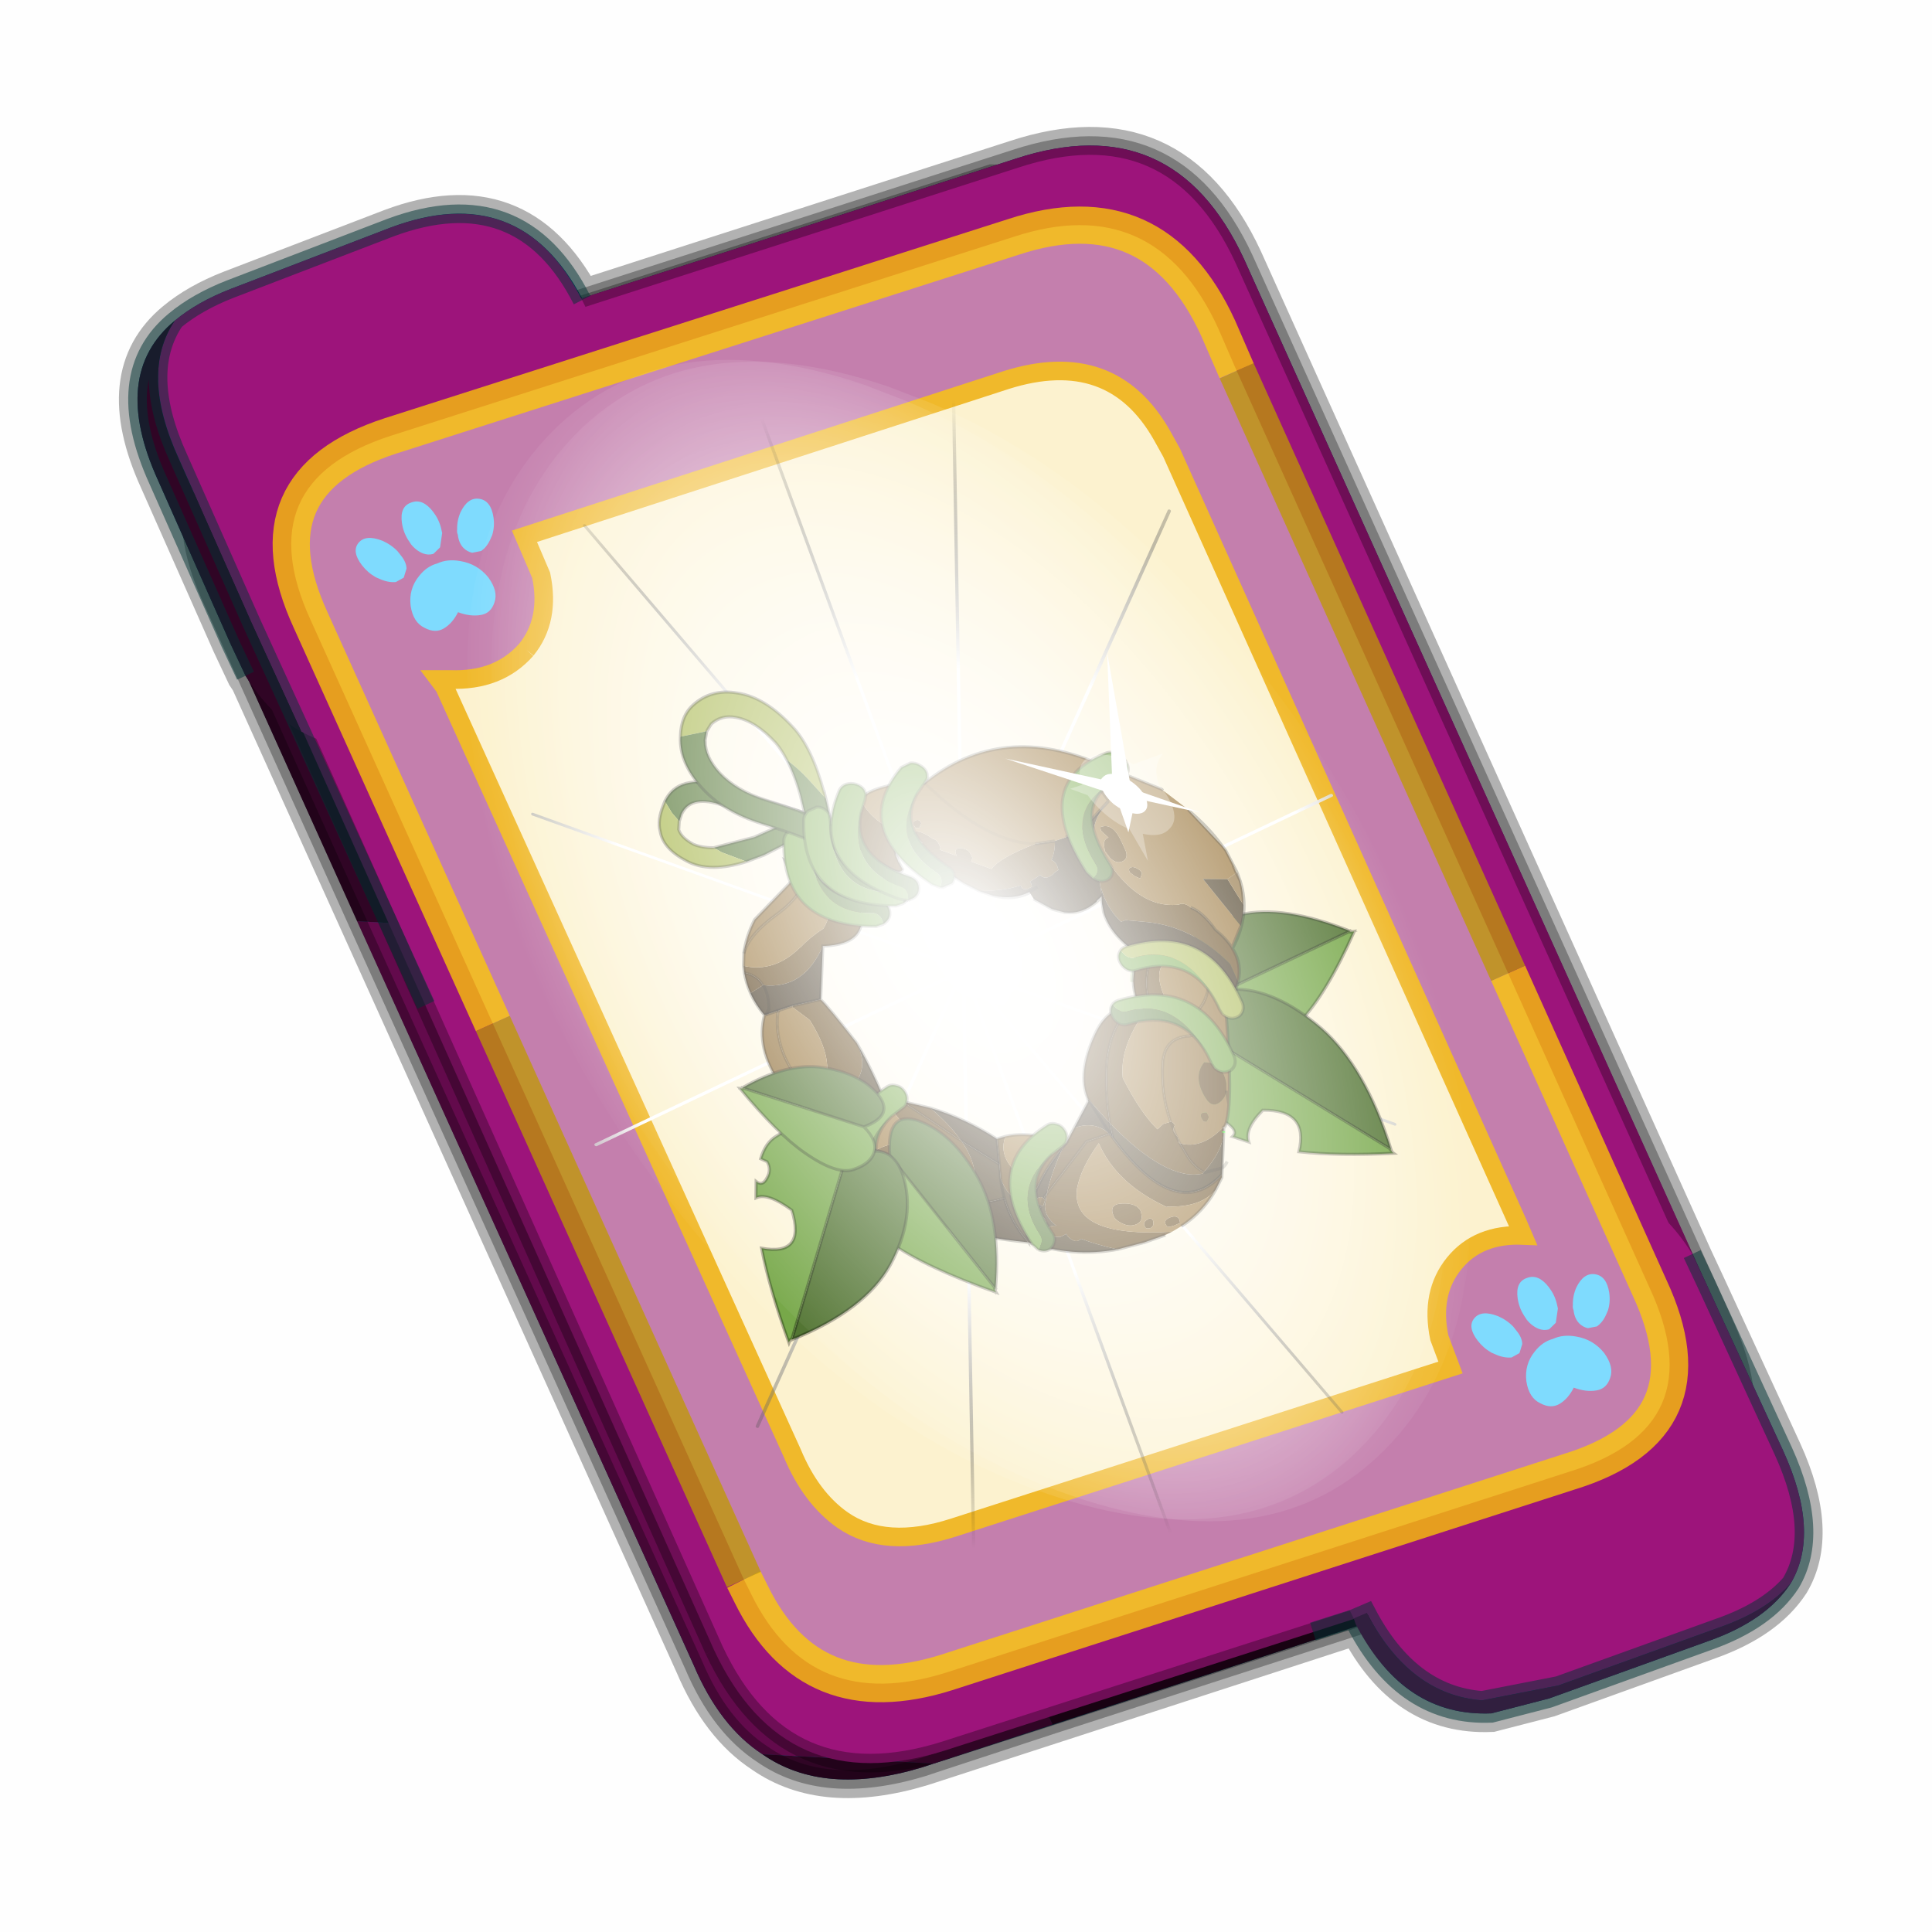 <?xml version='1.0' encoding='UTF-8'?>
<svg xmlns:xlink="http://www.w3.org/1999/xlink" xmlns="http://www.w3.org/2000/svg" version="1.1" width="60px" height="60px" viewBox="0.0 0.0 60.0 60.0"><defs><g id="c1"><path fill="#000000" fill-opacity="0.004" d="M0.0 0.0 L60.0 0.0 60.0 60.0 0.0 60.0 0.0 0.0"/></g><g id="c2"><path fill="#006699" stroke="none" d="M31.5 39.85 L19.8 43.65 Q17.15 44.45 15.5 43.3 14.35 42.55 13.65 40.9 L1.7 14.45 1.6 14.3 1.2 13.45 -0.75 9.05 Q-2.05 6.2 -0.3 4.75 0.3 4.25 1.2 3.9 L5.5 2.25 Q8.95 0.95 10.65 4.15 L22.3 0.4 Q26.55 -1.0 28.45 3.1 L40.55 29.95 40.9 30.7 42.95 35.15 Q43.95 37.35 43.15 38.7 42.5 39.7 40.95 40.25 L36.65 41.8 35.1 42.2 Q32.75 42.3 31.5 39.85"/><path fill="none" stroke="#000000" stroke-width="1.0" stroke-opacity="0.298" d="M31.5 39.85 L19.8 43.65 Q17.15 44.45 15.5 43.3 14.35 42.55 13.65 40.9 L1.7 14.45 1.6 14.3 1.2 13.45 -0.75 9.05 Q-2.05 6.2 -0.3 4.75 0.3 4.25 1.2 3.9 L5.5 2.25 Q8.95 0.95 10.65 4.15 L22.3 0.4 Q26.55 -1.0 28.45 3.1 L40.55 29.95 40.9 30.7 42.95 35.15 Q43.95 37.35 43.15 38.7 42.5 39.7 40.95 40.25 L36.65 41.8 35.1 42.2 Q32.75 42.3 31.5 39.85"/><path fill="#300525" stroke="none" d="M0.75 8.25 L29.8 9.75 25.55 0.9 Q26.9 1.6 27.8 3.55 L40.7 32.15 Q42.6 36.3 38.3 37.65 L23.3 42.5 13.15 21.4 4.6 20.9 0.7 12.25 Q-0.45 9.75 0.75 8.25 M20.1 43.55 L19.8 43.65 Q17.15 44.45 15.5 43.3 L20.1 43.55"/><path fill="#630a4c" stroke="none" d="M25.55 0.9 L29.8 9.75 0.75 8.25 Q1.45 7.3 3.1 6.75 L21.65 0.8 25.55 0.9 M4.6 20.9 L13.15 21.4 23.3 42.5 20.1 43.55 15.5 43.3 Q14.35 42.55 13.65 40.9 L4.6 20.9"/><path fill="none" stroke="#000000" stroke-width="0.5" stroke-opacity="0.302" d="M0.75 8.25 Q-0.45 9.75 0.7 12.25 L4.6 20.9 M23.3 42.5 L38.3 37.65 Q42.6 36.3 40.7 32.15 L27.8 3.55 Q26.9 1.6 25.55 0.9 L21.65 0.8 3.1 6.75 Q1.45 7.3 0.75 8.25 M20.1 43.55 L19.8 43.65 Q17.15 44.45 15.5 43.3 14.35 42.55 13.65 40.9 L4.6 20.9 M20.1 43.55 L23.3 42.5"/><path fill="#9d147b" stroke="none" d="M14.2 40.5 L1.35 11.8 Q-0.5 7.75 3.8 6.35 L22.3 0.4 Q26.55 -1.0 28.45 3.1 L41.35 31.7 Q43.25 35.85 38.9 37.25 L20.4 43.2 Q16.1 44.55 14.2 40.5"/><path fill="none" stroke="#000000" stroke-width="0.5" stroke-opacity="0.302" d="M14.2 40.5 L1.35 11.8 Q-0.5 7.75 3.8 6.35 L22.3 0.4 Q26.55 -1.0 28.45 3.1 L41.35 31.7 Q43.25 35.85 38.9 37.25 L20.4 43.2 Q16.1 44.55 14.2 40.5"/><path fill="#9d147b" stroke="none" d="M31.4 39.65 L31.3 39.45 31.25 39.4 29.25 34.95 Q27.55 31.2 31.25 29.85 L35.6 28.25 Q38.8 27.1 40.5 29.85 L40.9 30.7 42.95 35.15 Q43.95 37.35 43.15 38.7 42.5 39.45 41.2 39.9 L36.9 41.45 34.85 41.85 Q32.9 41.7 31.75 39.5 L31.4 39.65"/><path fill="#630a4c" stroke="none" d="M43.15 38.7 Q42.5 39.7 40.95 40.25 L36.65 41.8 35.1 42.2 Q32.75 42.3 31.45 39.8 L31.4 39.65 31.75 39.5 Q32.9 41.7 34.85 41.85 L36.9 41.45 41.2 39.9 Q42.5 39.45 43.15 38.7"/><path fill="none" stroke="#003333" stroke-width="0.5" stroke-opacity="0.51" d="M43.15 38.7 Q42.5 39.7 40.95 40.25 L36.65 41.8 35.1 42.2 Q32.75 42.3 31.45 39.8 L31.4 39.65 30.3 40.0 31.4 39.65 M40.5 29.85 L40.9 30.7 42.95 35.15 Q43.95 37.35 43.15 38.7 42.5 39.45 41.2 39.9 L36.9 41.45 34.85 41.85 Q32.9 41.7 31.75 39.5 L31.4 39.65"/><path fill="#9d147b" stroke="none" d="M10.65 4.2 L10.85 4.6 12.85 9.05 Q14.5 12.8 10.8 14.15 L6.5 15.8 Q4.5 16.6 3.1 15.8 L1.75 12.85 -0.2 8.45 Q-1.25 6.15 -0.3 4.75 0.3 4.25 1.2 3.9 L5.5 2.25 Q9.0 0.95 10.65 4.2"/><path fill="#300525" stroke="none" d="M-0.3 4.75 Q-1.25 6.15 -0.2 8.45 L1.75 12.85 3.1 15.8 Q2.25 15.35 1.6 14.3 L1.2 13.45 -0.75 9.05 Q-2.05 6.2 -0.3 4.75"/><path fill="none" stroke="#003333" stroke-width="0.5" stroke-opacity="0.51" d="M3.1 15.8 L6.45 23.15 M-0.3 4.75 Q0.3 4.25 1.2 3.9 L5.5 2.25 Q9.0 0.95 10.65 4.2 M3.1 15.8 L1.75 12.85 -0.2 8.45 Q-1.25 6.15 -0.3 4.75 -2.05 6.2 -0.75 9.05 L1.2 13.45 1.6 14.3"/><path fill="#fcf2cf" stroke="none" d="M9.15 13.6 Q9.8 12.8 9.55 11.6 L9.1 10.55 22.05 6.35 Q24.9 5.45 26.25 7.85 L26.5 8.3 35.8 29.0 35.95 29.35 Q34.75 29.3 34.1 30.1 33.45 30.9 33.7 32.1 L34.0 32.9 20.65 37.2 Q18.8 37.8 17.65 37.0 16.8 36.4 16.3 35.2 L6.95 14.6 6.8 14.4 7.1 14.4 Q8.4 14.45 9.15 13.6"/><path fill="#c47fad" stroke="none" d="M9.15 13.6 Q8.4 14.45 7.1 14.4 L6.8 14.4 6.95 14.6 16.3 35.2 Q16.8 36.4 17.65 37.0 18.8 37.8 20.65 37.2 L34.0 32.9 33.7 32.1 Q33.45 30.9 34.1 30.1 34.75 29.3 35.95 29.35 L35.8 29.0 26.5 8.3 26.25 7.85 Q24.9 5.45 22.05 6.35 L9.1 10.55 9.55 11.6 Q9.8 12.8 9.15 13.6 M28.25 6.1 L35.55 22.3 39.35 30.75 Q41.1 34.5 37.2 35.7 L20.45 41.1 Q16.8 42.25 15.2 39.0 L15.0 38.6 8.25 23.65 3.35 12.8 Q1.65 9.1 5.5 7.85 L22.25 2.5 Q26.05 1.25 27.75 4.95 L28.25 6.1"/><path fill="none" stroke="#ffcc00" stroke-width="1.0" stroke-opacity="0.749" d="M35.55 22.3 L39.35 30.75 Q41.1 34.5 37.2 35.7 L20.45 41.1 Q16.8 42.25 15.2 39.0 L15.0 38.6 M8.25 23.65 L3.35 12.8 Q1.65 9.1 5.5 7.85 L22.25 2.5 Q26.05 1.25 27.75 4.95 L28.25 6.1"/><path fill="none" stroke="#bf9900" stroke-width="1.0" stroke-opacity="0.749" d="M28.25 6.1 L35.55 22.3 M15.0 38.6 L8.25 23.65"/><path fill="none" stroke="#f0b92b" stroke-width="0.5" d="M9.15 13.6 Q9.8 12.8 9.55 11.6 L9.1 10.55 22.05 6.35 Q24.9 5.45 26.25 7.85 L26.5 8.3 35.8 29.0 35.95 29.35 Q34.75 29.3 34.1 30.1 33.45 30.9 33.7 32.1 L34.0 32.9 20.65 37.2 Q18.8 37.8 17.65 37.0 16.8 36.4 16.3 35.2 L6.95 14.6 6.8 14.4 7.1 14.4 Q8.4 14.45 9.15 13.6"/></g><g id="c3"><path fill="#7fdbfe" stroke="none" d="M10.75 4.9 Q10.75 4.6 10.9 4.35 11.25 3.45 11.95 2.75 13.3 1.5 14.35 2.1 15.4 2.7 14.95 4.45 14.7 5.4 14.1 6.15 L13.75 6.5 Q13.1 7.15 12.35 7.35 L11.4 7.2 Q10.95 6.9 10.75 6.4 10.5 5.75 10.75 4.9 M7.5 5.9 Q7.0 5.85 6.6 5.5 6.05 5.0 5.8 4.15 L5.7 3.6 Q5.55 2.65 5.8 1.7 6.25 0.0 7.5 0.0 L7.6 0.0 Q8.85 0.0 9.3 1.7 9.55 2.65 9.4 3.6 L9.3 4.15 8.5 5.5 7.6 5.9 7.5 5.9 M4.35 4.9 Q4.6 5.75 4.35 6.4 L3.7 7.2 2.75 7.35 Q2.0 7.15 1.35 6.5 L1.0 6.15 Q0.4 5.4 0.15 4.45 -0.3 2.7 0.75 2.1 1.8 1.5 3.15 2.75 3.85 3.45 4.2 4.35 L4.35 4.9 M5.5 13.7 Q4.45 13.9 3.65 12.95 2.75 12.0 3.2 10.25 3.7 8.5 5.25 7.6 6.4 6.9 7.55 7.0 8.75 6.9 9.9 7.6 11.45 8.5 11.95 10.25 12.35 12.0 11.5 12.95 10.7 13.9 9.65 13.7 8.55 13.5 7.55 12.6 6.55 13.5 5.5 13.7"/></g><g id="c4"><g><use transform="matrix(1.0,0.0,0.0,1.0,0.0,0.0)" xlink:href="#c3"/></g></g><radialGradient gradientUnits="userSpaceOnUse" r="819.2" cx="0" cy="0" spreadMethod="pad" gradientTransform="matrix(0.091,0.0,0.0,0.091,0.6,3.4)" id="gradient1"><stop offset="0.0" stop-color="#ffffff"/><stop offset="1.0" stop-color="#ffffff" stop-opacity="0.0"/></radialGradient><g id="c5"><path stroke="none" fill="url(#gradient1)" d="M36.65 -54.65 Q60.05 -42.0 69.75 -17.95 80.55 8.9 68.0 34.1 55.45 59.35 26.8 68.2 -1.8 77.05 -29.7 64.3 -57.6 51.6 -68.45 24.75 -79.3 -2.05 -66.75 -27.25 L-66.7 -27.3 Q-54.1 -52.5 -25.5 -61.4 3.1 -70.2 31.0 -57.5 L36.65 -54.65"/></g><g id="c6"><g><use transform="matrix(1.0,0.0,0.0,1.0,0.0,0.0)" xlink:href="#c5"/></g></g><radialGradient gradientUnits="userSpaceOnUse" r="819.2" cx="0" cy="0" spreadMethod="pad" gradientTransform="matrix(0.209,0.0,0.0,0.177,67.15,107.2)" id="gradient2"><stop offset="0.357" stop-color="#ffffff"/><stop offset="0.671" stop-opacity="0.0"/></radialGradient><g id="c7"><path fill="none" stroke-linejoin="round" stroke-linecap="round" stroke="url(#gradient2)" stroke-width="0.5" d="M136.55 165.8 L68.6 106.0 68.4 106.0 118.25 201.5 M68.3 105.8 L68.35 105.8 68.3 105.8 68.3 105.85 68.4 106.0 68.3 106.0 86.55 211.5 M68.3 105.8 L68.3 105.85 68.3 106.0 68.15 105.95 18.25 151.55 M68.3 105.85 L68.25 105.85 68.3 106.0 50.0 193.2 M68.25 105.85 L68.15 105.95 0.05 97.7 M68.3 105.85 L68.25 105.8 68.25 105.85 M68.25 105.8 L68.2 105.7 0.0 45.7 M68.3 105.8 L68.25 105.75 68.25 105.8 M68.25 105.75 L68.2 105.7 18.25 10.05 M68.6 106.0 L68.35 105.8 118.25 60.15 M86.6 18.35 L68.3 105.8 M136.6 114.25 L68.6 106.0 M68.25 105.75 L49.95 0.05"/></g><g id="c8"><g><use transform="matrix(1.0,0.0,0.0,1.0,0.0,0.0)" xlink:href="#c7"/></g></g><g id="c9"><g><use transform="matrix(1.0,0.0,0.0,1.0,0.0,0.0)" xlink:href="#c2"/></g><g><use transform="matrix(0.239,-0.087,0.1,0.234,34.25,31.15)" xlink:href="#c4"/></g><g><use transform="matrix(0.239,-0.087,0.1,0.234,4.25,10.3)" xlink:href="#c4"/></g><g><use transform="matrix(0.141,-0.038,0.111,0.226,20.25,20.65)" filter="url(#filter7)" xlink:href="#c6"/></g><g><use transform="matrix(-0.155,0.051,0.084,0.147,22.6,3.15)" filter="url(#filter8)" xlink:href="#c8"/></g></g><filter id="filter7"><feColorMatrix in="SourceGraphic" type="matrix" values="0.0 0.0 0.0 0.0 0.797 0.0 0.0 0.0 0.0 0.598 0.0 0.0 0.0 0.0 0.199 0.0 0.0 0.0 1.0 0.0" result="cxform"/><feComposite operator="in" in2="SourceGraphic" result="color-xform"/></filter><filter id="filter8"><feColorMatrix in="SourceGraphic" type="matrix" values="0.0 0.0 0.0 0.0 0.996 0.0 0.0 0.0 0.0 0.996 0.0 0.0 0.0 0.0 0.996 0.0 0.0 0.0 1.0 0.0" result="cxform"/><feComposite operator="in" in2="SourceGraphic" result="color-xform"/></filter><g id="c10"><path fill="none" stroke="#77a849" stroke-width="1.0" stroke-opacity="0.302" d="M36.25 63.2 Q36.65 62.95 36.1 62.25 35.95 62.05 35.95 61.75 L36.05 58.0 Q36.1 57.15 36.8 56.5 L37.8 55.5 38.25 55.05 Q38.8 54.55 38.0 54.8 39.3 54.1 40.2 53.25 40.6 52.9 41.2 52.75 L41.6 52.55 42.4 52.3 44.65 51.85 Q45.75 51.7 46.2 52.1 L46.7 52.5 Q48.4 53.55 49.1 55.3"/><path fill="#537533" stroke="none" d="M100.8 18.45 L97.65 18.35 88.65 17.15 87.85 16.7 87.4 15.85 87.55 14.95 Q87.7 14.5 88.15 14.25 L88.25 14.2 93.1 14.65 88.25 14.2 94.2 10.05 99.35 6.1 Q105.3 2.1 109.3 5.55 L109.0 7.6 108.45 9.2 107.6 8.25 Q105.0 5.95 101.15 8.6 100.15 9.25 96.1 12.45 L93.1 14.65 93.05 14.7 93.9 14.9 97.9 15.25 104.9 14.8 104.0 15.85 100.8 18.45"/><path fill="#a9b850" stroke="none" d="M100.8 18.45 L104.0 15.85 104.9 14.8 Q106.7 14.25 107.8 13.3 109.25 11.75 109.1 10.4 L108.45 9.2 109.0 7.6 109.3 5.55 109.75 6.0 Q111.8 7.95 112.1 9.75 112.85 12.45 110.05 15.4 107.35 18.35 100.8 18.45"/><path fill="none" stroke="#000000" stroke-width="0.5" stroke-opacity="0.302" d="M88.25 14.2 L88.15 14.25 Q87.7 14.5 87.55 14.95 L87.4 15.85 87.85 16.7 88.65 17.15 97.65 18.35 100.8 18.45 M104.9 14.8 L97.9 15.25 93.9 14.9 93.05 14.7 93.1 14.65 88.25 14.2 94.2 10.05 99.35 6.1 Q105.3 2.1 109.3 5.55 L109.75 6.0 Q111.8 7.95 112.1 9.75 112.85 12.45 110.05 15.4 107.35 18.35 100.8 18.45 M93.9 14.9 L93.1 14.65 96.1 12.45 Q100.15 9.25 101.15 8.6 105.0 5.95 107.6 8.25 L108.45 9.2 109.1 10.4 Q109.25 11.75 107.8 13.3 106.7 14.25 104.9 14.8"/><path fill="#77a849" stroke="none" d="M11.7 58.65 L11.7 58.7 11.35 58.75 Q19.95 66.6 25.95 69.35 33.05 72.65 36.35 70.7 39.75 68.8 40.3 66.2 40.85 63.6 37.65 61.3 L11.95 58.5 11.95 58.65 11.7 58.65"/><path fill="#537533" stroke="none" d="M37.65 61.3 Q44.0 57.55 40.0 53.85 35.7 50.1 27.95 50.65 20.55 51.25 11.95 58.5 L37.65 61.3"/><path fill="none" stroke="#000000" stroke-width="0.5" stroke-opacity="0.302" d="M11.7 58.65 L11.7 58.7 11.35 58.75 Q19.95 66.6 25.95 69.35 33.05 72.65 36.35 70.7 39.75 68.8 40.3 66.2 40.85 63.6 37.65 61.3 44.0 57.55 40.0 53.85 35.7 50.1 27.95 50.65 20.55 51.25 11.95 58.5 L11.7 58.65 11.95 58.65 11.95 58.5 37.65 61.3"/><path fill="#537533" stroke="none" d="M20.6 92.65 Q18.9 79.2 23.1 71.35 27.6 63.15 34.15 61.25 40.5 59.55 40.2 68.5 L20.6 92.65"/><path fill="#77a849" stroke="none" d="M20.6 92.65 L40.2 68.5 Q44.55 66.7 46.85 68.9 49.05 71.2 48.85 75.9 48.8 78.05 47.0 80.25 L46.15 79.55 Q44.7 79.65 44.0 81.05 43.15 82.5 44.3 82.95 L42.15 84.55 Q41.95 82.35 37.8 80.55 30.6 82.75 35.05 88.45 29.15 91.05 20.45 93.35 L20.65 93.05 20.6 92.95 20.7 92.7 20.6 92.65"/><path fill="none" stroke="#000000" stroke-width="0.5" stroke-opacity="0.302" d="M40.2 68.5 Q40.5 59.55 34.15 61.25 27.6 63.15 23.1 71.35 18.9 79.2 20.6 92.65 L40.2 68.5 Q44.55 66.7 46.85 68.9 49.05 71.2 48.85 75.9 48.8 78.05 47.0 80.25 L46.15 79.55 Q44.7 79.65 44.0 81.05 43.15 82.5 44.3 82.95 L42.15 84.55 Q41.95 82.35 37.8 80.55 30.6 82.75 35.05 88.45 29.15 91.05 20.45 93.35 L20.65 93.05 20.6 92.95 20.6 92.65 20.7 92.7 20.6 92.95"/><path fill="#664a1e" stroke="none" d="M84.4 17.45 L84.3 17.95 84.3 18.05 82.95 21.2 82.95 21.3 82.05 22.9 82.05 22.95 81.5 23.65 78.6 27.05 78.55 27.05 Q77.6 27.8 77.1 27.3 L77.15 26.85 77.2 26.1 77.25 26.15 77.2 25.05 77.15 24.75 77.1 24.65 Q76.8 23.15 75.65 22.95 L75.55 22.8 73.9 23.05 76.3 20.75 77.2 19.5 Q78.75 17.35 78.85 14.85 80.4 15.6 81.55 16.95 L81.8 16.85 Q83.55 16.0 84.15 16.45 L84.4 17.0 84.4 17.45 M108.4 33.65 L108.75 34.7 Q106.95 35.7 106.7 37.45 100.7 40.15 94.75 34.65 86.95 36.85 86.25 30.15 L91.4 24.1 Q88.85 28.7 93.45 32.1 96.2 32.75 98.2 33.7 L98.4 33.75 Q104.1 36.2 108.4 33.65 M108.75 57.1 L107.7 57.95 106.0 57.75 104.2 57.8 103.65 57.85 Q95.75 56.65 96.15 50.6 98.05 43.9 98.75 42.4 L103.5 41.95 103.65 42.15 101.95 44.75 101.85 44.95 Q100.35 54.1 106.5 56.5 L106.0 57.75 106.5 56.5 108.75 57.1 M69.9 93.85 L65.25 94.15 61.5 94.1 60.2 93.95 Q76.45 89.85 71.95 82.85 69.95 80.05 65.5 77.3 65.55 84.0 59.6 89.8 L59.35 90.05 59.1 90.05 Q54.05 91.8 50.6 89.95 L48.75 88.4 48.55 88.0 Q52.8 90.0 55.95 88.65 60.65 86.6 62.95 77.2 L63.05 76.75 63.2 76.45 67.3 76.45 77.0 82.15 78.2 83.95 78.25 84.1 Q78.85 85.55 77.75 87.35 L77.9 87.3 Q79.45 86.8 79.45 88.2 79.45 88.5 78.85 88.85 L77.9 89.2 76.75 89.05 76.75 89.1 Q76.75 89.6 76.35 90.1 75.95 90.65 75.4 90.65 L74.8 90.5 Q72.85 92.1 69.9 93.85 M102.6 65.15 Q101.2 70.0 97.85 73.95 96.15 76.0 94.2 77.4 93.7 76.75 92.25 76.85 90.4 77.0 90.15 78.2 88.3 77.2 86.65 75.15 86.05 72.95 86.65 70.15 L93.1 61.45 95.4 60.3 95.8 60.45 93.25 69.15 Q96.95 66.55 100.5 67.35 L102.6 63.8 102.6 65.15 M78.7 83.65 L78.45 83.8 77.8 83.1 Q77.75 82.9 77.85 82.75 L78.7 83.65 77.85 82.75 77.9 82.6 Q78.15 82.15 79.1 82.45 L79.2 82.6 79.25 83.0 79.0 83.4 78.7 83.65 M82.35 75.5 L83.05 77.4 83.15 77.65 Q83.35 83.5 78.25 80.9 L78.15 80.85 Q75.35 78.3 71.15 76.0 L70.5 75.65 70.75 75.5 71.4 75.05 Q75.85 78.1 79.5 78.95 82.4 74.6 79.5 71.7 L81.0 71.65 82.35 75.5 M90.7 75.95 Q90.7 75.3 89.9 75.25 89.05 75.2 89.05 75.85 L89.25 76.35 Q89.55 76.75 90.1 76.75 L90.6 76.6 90.7 75.95 M72.3 21.0 L72.35 21.4 72.25 21.85 71.7 22.05 71.05 21.45 Q71.05 20.45 72.2 20.85 L72.3 21.0 M54.8 30.1 Q61.35 30.4 63.3 31.65 L65.95 29.55 65.5 29.1 65.5 28.6 Q65.5 27.5 66.65 27.05 67.8 26.65 67.8 27.9 L67.8 28.0 70.0 26.25 69.75 25.95 69.75 25.45 Q69.75 24.6 70.35 24.3 70.55 23.95 70.9 23.55 71.95 22.3 72.85 22.35 L72.95 22.5 73.0 22.9 72.15 24.5 73.8 23.15 73.75 23.25 73.55 23.7 72.0 27.0 Q70.3 30.25 68.5 32.45 L66.7 34.3 66.65 34.35 66.65 34.3 Q62.85 35.5 59.9 35.5 L59.9 35.7 Q59.9 36.35 59.0 36.35 L58.25 36.25 58.15 35.75 58.2 35.4 56.15 34.95 Q55.95 35.65 54.95 35.65 L54.2 35.5 Q53.9 35.25 53.0 35.1 L52.9 34.45 Q52.9 33.65 53.4 33.3 52.25 32.25 51.55 30.65 L54.8 30.1 M45.3 29.75 L46.65 36.3 46.9 37.1 47.95 40.7 47.6 39.75 Q48.15 43.1 46.85 45.8 L46.0 45.8 42.8 47.15 Q36.0 50.1 32.8 57.45 L32.8 60.4 Q31.0 58.0 31.4 55.25 L31.4 55.1 Q31.7 53.4 32.75 51.65 33.5 48.4 35.05 47.15 35.5 46.3 36.4 46.1 L36.65 46.15 Q45.1 44.5 45.3 29.75 M38.65 54.25 Q41.0 52.1 43.1 51.4 47.85 54.75 48.15 60.55 L45.05 61.95 Q46.4 51.6 38.65 54.25 M43.4 32.05 L43.0 32.8 Q43.7 32.75 44.15 33.5 L44.5 34.6 44.15 35.9 Q43.65 37.0 42.65 37.0 41.5 37.0 41.25 35.8 L41.25 34.6 Q41.25 33.0 41.5 32.3 41.95 30.8 43.5 30.85 L43.6 31.0 43.7 31.4 43.4 32.05 M42.05 38.55 L42.1 38.95 41.6 39.75 40.9 40.4 40.25 39.7 Q40.25 39.15 40.8 38.65 41.35 38.1 41.95 38.4 L42.05 38.55 M52.95 81.0 L52.85 80.3 53.0 79.75 53.1 79.05 52.95 78.85 52.45 78.4 Q52.45 77.85 52.9 77.7 L54.2 77.65 55.45 78.15 Q56.95 74.85 57.3 68.9 55.7 64.15 49.2 60.15 L49.1 60.1 49.25 60.15 Q50.25 59.3 51.35 58.9 56.4 61.2 59.25 66.85 61.25 70.75 62.4 74.9 57.6 86.25 51.55 86.9 L51.5 86.9 51.2 86.75 Q52.25 85.6 52.6 83.9 L52.95 81.3 53.1 81.2 52.95 81.0 53.0 79.75 52.95 81.0 M49.25 60.15 L49.2 60.15 49.25 60.15 M52.95 78.85 L52.9 77.7 52.95 78.85 M47.75 79.3 L47.25 79.45 46.7 79.0 46.6 78.7 46.65 78.1 Q47.85 77.65 47.85 78.65 L47.75 79.3 M59.5 91.75 Q60.7 91.8 60.7 92.5 60.7 93.0 60.35 93.1 L59.45 93.15 58.35 93.05 58.25 92.55 Q58.25 91.7 59.5 91.75 M80.45 85.5 L80.5 85.9 Q80.5 86.55 79.8 86.55 L79.15 86.4 Q79.05 86.45 79.05 85.95 79.05 85.5 79.4 85.4 L80.35 85.4 80.45 85.5 M67.45 90.2 Q66.6 91.1 65.45 91.1 64.35 91.1 63.9 90.3 L63.65 89.45 Q63.65 88.0 65.95 87.35 68.2 86.7 68.2 88.8 68.2 89.45 67.45 90.2 M62.4 91.45 Q62.4 90.7 63.25 90.95 64.1 91.15 64.1 91.75 L64.05 92.05 63.95 92.2 63.45 92.35 Q62.9 92.35 62.6 91.95 L62.4 91.45"/><path fill="#8f6d36" stroke="none" d="M92.5 22.8 L94.75 20.15 94.75 23.4 103.5 27.4 Q106.05 29.5 107.5 31.85 105.55 29.35 99.65 27.7 93.75 26.05 92.5 22.8 M108.55 41.95 Q112.15 46.4 110.85 52.75 110.3 55.4 108.95 56.95 L108.75 57.1 106.5 56.5 Q110.1 48.6 106.35 42.3 L106.0 41.95 108.3 41.95 108.55 41.95 M107.7 57.95 L107.75 63.05 Q107.6 68.7 106.5 71.4 104.6 69.2 102.6 68.15 L102.6 65.15 Q103.55 61.75 103.55 57.85 L103.65 57.85 104.2 57.8 106.0 57.75 107.7 57.95 M36.55 63.6 Q35.35 58.9 36.85 56.2 36.9 59.15 38.95 61.2 40.9 63.15 43.7 63.25 42.65 64.45 42.1 66.0 L41.75 66.0 41.75 67.2 42.1 66.0 44.05 66.0 Q48.0 64.95 50.05 68.6 52.45 73.0 52.9 77.7 52.45 77.85 52.45 78.4 L52.95 78.85 53.0 79.75 52.85 80.3 52.95 81.0 52.95 81.3 Q50.05 83.3 45.3 81.2 L45.0 81.15 44.55 80.85 Q43.7 79.9 42.65 78.0 40.2 73.55 36.6 63.8 L36.55 63.6 M41.7 67.5 L41.75 67.2 41.7 67.5 Q41.2 69.7 41.5 72.5 41.2 69.7 41.7 67.5 M42.1 75.9 Q42.6 76.7 43.5 77.1 45.55 78.0 45.85 75.85 46.4 72.15 43.6 70.6 41.9 71.15 41.5 72.5 41.25 73.45 41.6 74.75 L42.1 75.9 42.65 78.0 42.1 75.9 M47.75 79.3 L47.85 78.65 Q47.85 77.65 46.65 78.1 L46.6 78.7 46.7 79.0 47.25 79.45 47.75 79.3"/><path fill="#99753a" stroke="none" d="M78.85 14.85 Q78.75 17.35 77.2 19.5 L76.3 20.75 73.9 23.05 73.85 23.05 73.8 23.15 72.15 24.5 73.0 22.9 72.95 22.5 72.85 22.35 Q71.95 22.3 70.9 23.55 70.55 23.95 70.35 24.3 69.75 24.6 69.75 25.45 L69.75 25.95 70.0 26.25 67.8 28.0 67.8 27.9 Q67.8 26.65 66.65 27.05 65.5 27.5 65.5 28.6 L65.5 29.1 65.95 29.55 63.3 31.65 Q61.35 30.4 54.8 30.1 61.25 27.95 66.2 18.85 L67.7 15.85 67.75 15.75 67.85 15.7 69.15 15.2 68.95 15.15 69.4 15.05 Q75.95 13.5 78.85 14.85 M91.4 24.1 L92.5 22.8 Q93.75 26.05 99.65 27.7 105.55 29.35 107.5 31.85 L108.4 33.65 Q104.1 36.2 98.4 33.75 L98.2 33.7 Q96.2 32.75 93.45 32.1 88.85 28.7 91.4 24.1 M60.2 93.95 L58.4 93.6 Q54.1 92.6 50.6 89.95 54.05 91.8 59.1 90.05 L59.35 90.05 59.6 89.8 Q65.55 84.0 65.5 77.3 69.95 80.05 71.95 82.85 76.45 89.85 60.2 93.95 M106.5 56.5 Q100.35 54.1 101.85 44.95 L101.95 44.75 103.65 42.15 103.5 41.95 106.0 41.95 106.35 42.3 Q110.1 48.6 106.5 56.5 M102.6 65.15 L102.6 63.8 100.5 67.35 Q96.95 66.55 93.25 69.15 L95.8 60.45 Q99.6 58.35 103.55 57.85 103.55 61.75 102.6 65.15 M79.5 71.7 Q82.4 74.6 79.5 78.95 75.85 78.1 71.4 75.05 75.65 72.05 79.5 71.7 M69.4 15.05 L69.15 15.2 69.4 15.05 M67.8 15.7 L67.75 15.75 67.7 15.85 66.2 18.85 Q61.25 27.95 54.8 30.1 L51.55 30.65 49.6 30.65 47.5 30.45 46.45 30.15 45.3 29.75 Q45.1 44.5 36.65 46.15 L36.4 46.1 Q35.5 46.3 35.05 47.15 33.5 48.4 32.75 51.65 31.7 53.4 31.4 55.1 L28.55 52.35 31.2 43.55 27.4 44.8 25.6 44.3 25.6 43.1 25.45 44.25 25.7 40.5 25.9 39.75 25.95 39.6 28.65 32.85 28.7 32.65 31.05 28.95 31.3 28.55 31.5 28.25 38.85 22.0 40.95 25.4 40.45 27.4 40.95 25.4 38.85 22.0 Q51.45 10.3 67.8 15.7 M72.3 21.0 L72.2 20.85 Q71.05 20.45 71.05 21.45 L71.7 22.05 72.25 21.85 72.35 21.4 72.3 21.0 M36.85 56.2 Q37.45 55.05 38.65 54.25 46.4 51.6 45.05 61.95 L43.7 63.25 45.05 61.95 48.15 60.55 48.95 60.15 49.1 60.1 49.2 60.15 Q55.7 64.15 57.3 68.9 56.95 74.85 55.45 78.15 L54.2 77.65 52.9 77.7 Q52.45 73.0 50.05 68.6 48.0 64.95 44.05 66.0 L42.1 66.0 41.75 67.2 41.75 66.0 42.1 66.0 Q42.65 64.45 43.7 63.25 40.9 63.15 38.95 61.2 36.9 59.15 36.85 56.2 M43.4 32.05 L43.7 31.4 43.6 31.0 43.5 30.85 Q41.95 30.8 41.5 32.3 41.25 33.0 41.25 34.6 L41.25 35.8 Q41.5 37.0 42.65 37.0 43.65 37.0 44.15 35.9 L44.5 34.6 44.15 33.5 Q43.7 32.75 43.0 32.8 L43.4 32.05 M40.45 27.4 Q44.6 29.55 45.0 31.8 L45.3 29.75 40.45 27.4 M42.05 38.55 L41.95 38.4 Q41.35 38.1 40.8 38.65 40.25 39.15 40.25 39.7 L40.9 40.4 41.6 39.75 42.1 38.95 42.05 38.55 M25.5 44.3 L25.45 44.3 25.45 44.25 25.5 44.3 M52.95 81.3 L52.95 81.0 53.1 81.2 52.95 81.3 M53.0 79.75 L52.95 78.85 53.1 79.05 53.0 79.75 M48.15 61.3 L48.15 60.55 48.15 61.3 M49.2 60.15 L48.95 60.15 49.2 60.15 M59.5 91.75 Q58.25 91.7 58.25 92.55 L58.35 93.05 59.45 93.15 60.35 93.1 Q60.7 93.0 60.7 92.5 60.7 91.8 59.5 91.75 M62.4 91.45 L62.6 91.95 Q62.9 92.35 63.45 92.35 L63.95 92.2 64.05 92.05 64.1 91.75 Q64.1 91.15 63.25 90.95 62.4 90.7 62.4 91.45 M67.45 90.2 Q68.2 89.45 68.2 88.8 68.2 86.7 65.95 87.35 63.65 88.0 63.65 89.45 L63.9 90.3 Q64.35 91.1 65.45 91.1 66.6 91.1 67.45 90.2"/><path fill="#40331e" stroke="none" d="M109.2 38.0 Q109.2 39.9 108.55 41.95 L108.3 41.95 107.45 41.3 Q106.4 39.05 106.7 37.45 106.4 39.05 107.45 41.3 L108.3 41.95 106.0 41.95 103.5 41.95 98.75 42.4 94.75 34.65 Q100.7 40.15 106.7 37.45 L109.15 38.0 109.2 38.0 M104.95 73.3 Q97.05 82.55 83.25 88.4 84.55 84.55 83.9 80.7 89.7 80.65 94.2 77.4 L94.4 78.15 Q94.4 78.75 93.65 79.2 98.7 79.45 104.95 73.3 M83.0 87.5 L78.7 83.65 79.0 83.4 79.25 83.0 79.2 82.6 79.1 82.45 Q78.15 82.15 77.9 82.6 L77.8 82.7 77.55 82.45 77.0 82.15 Q74.85 79.25 71.15 76.0 75.35 78.3 78.15 80.85 L78.25 80.9 Q81.7 84.05 83.0 87.5 M81.0 71.65 Q84.5 67.05 89.2 63.8 87.3 67.25 86.65 70.15 L82.35 75.5 81.0 71.65 M51.55 30.65 Q52.25 32.25 53.4 33.3 52.9 33.65 52.9 34.45 L53.0 35.1 Q53.9 35.25 54.2 35.5 L54.95 35.65 Q55.95 35.65 56.15 34.95 L58.2 35.4 58.15 35.75 58.25 36.25 59.0 36.35 Q59.9 36.35 59.9 35.7 L59.9 35.5 Q62.85 35.5 66.65 34.3 L66.65 34.35 64.9 35.65 64.8 35.7 Q62.0 37.3 59.0 36.9 L59.0 37.0 58.8 38.15 58.75 38.15 58.75 38.2 58.7 38.3 56.7 40.5 54.95 41.65 Q52.4 42.8 49.25 41.65 L49.2 41.55 48.1 41.1 48.1 41.15 48.15 41.15 48.15 41.2 48.55 42.2 48.9 43.6 Q49.4 47.2 46.55 51.15 L46.5 51.2 43.1 51.4 Q41.0 52.1 38.65 54.25 37.45 55.05 36.85 56.2 35.35 58.9 36.55 63.6 34.4 62.3 33.15 60.8 L32.9 60.5 32.8 60.4 32.8 57.45 Q36.0 50.1 42.8 47.15 L46.0 45.8 46.85 45.8 Q48.15 43.1 47.6 39.75 L47.95 40.7 46.9 37.1 46.65 36.3 45.3 29.75 46.45 30.15 47.1 30.35 47.5 30.45 49.6 30.65 51.55 30.65 M48.05 41.0 L48.1 41.1 48.1 41.05 48.05 41.0 M57.4 36.55 L59.0 36.9 57.4 36.55 M64.15 70.15 L64.25 70.65 68.25 73.85 Q64.6 73.75 63.2 76.45 L63.1 76.4 63.2 76.0 64.15 70.15 63.2 76.0 63.1 76.4 63.05 76.75 62.95 77.2 62.4 74.9 64.15 70.15"/><path fill="#573e19" stroke="none" d="M108.75 34.7 Q109.2 36.3 109.2 38.0 L109.15 38.0 106.7 37.45 Q106.95 35.7 108.75 34.7"/><path fill="#4b3d23" stroke="none" d="M83.25 88.4 Q77.45 92.85 69.9 93.85 72.85 92.1 74.8 90.5 L75.4 90.65 Q75.95 90.65 76.35 90.1 76.75 89.6 76.75 89.1 L76.75 89.05 77.9 89.2 78.85 88.85 Q79.45 88.5 79.45 88.2 79.45 86.8 77.9 87.3 L77.75 87.35 Q78.85 85.55 78.25 84.1 L78.2 83.95 77.0 82.15 77.55 82.45 77.8 82.7 77.85 82.75 77.8 82.7 77.9 82.6 77.85 82.75 Q77.75 82.9 77.8 83.1 L78.45 83.8 78.7 83.65 83.0 87.5 83.25 88.4 83.0 87.5 Q81.7 84.05 78.25 80.9 83.35 83.5 83.15 77.65 L83.05 77.4 82.35 75.5 86.65 70.15 Q86.05 72.95 86.65 75.15 88.3 77.2 90.15 78.2 90.4 77.0 92.25 76.85 93.7 76.75 94.2 77.4 89.7 80.65 83.9 80.7 84.55 84.55 83.25 88.4 M48.55 88.0 L48.05 87.05 51.05 86.85 51.2 86.75 51.05 86.85 48.05 87.05 45.45 82.0 Q46.9 84.6 51.2 86.75 L51.5 86.9 51.55 86.9 Q57.6 86.25 62.4 74.9 L62.95 77.2 Q60.65 86.6 55.95 88.65 52.8 90.0 48.55 88.0 M96.15 50.6 Q95.75 56.65 103.65 57.85 L103.55 57.85 Q99.6 58.35 95.8 60.45 L95.4 60.3 95.75 60.15 Q95.65 54.55 96.15 50.6 M83.9 80.7 L83.6 79.15 83.15 77.65 83.6 79.15 83.9 80.7 M90.7 75.95 L90.6 76.6 90.1 76.75 Q89.55 76.75 89.25 76.35 L89.05 75.85 Q89.05 75.2 89.9 75.25 90.7 75.3 90.7 75.95 M47.5 30.45 L47.1 30.35 46.45 30.15 47.5 30.45 M45.3 29.75 L45.0 31.8 Q44.6 29.55 40.45 27.4 L45.3 29.75 M27.4 44.8 L31.2 43.55 28.55 52.35 Q27.4 50.9 26.7 49.35 L27.4 44.8 M63.1 76.4 L63.2 76.45 63.05 76.75 63.1 76.4 M80.45 85.5 L80.35 85.4 79.4 85.4 Q79.05 85.5 79.05 85.95 79.05 86.45 79.15 86.4 L79.8 86.55 Q80.5 86.55 80.5 85.9 L80.45 85.5"/><path fill="#5c411a" stroke="none" d="M106.5 71.4 L104.95 73.3 Q98.7 79.45 93.65 79.2 94.4 78.75 94.4 78.15 L94.2 77.4 Q96.15 76.0 97.85 73.95 101.2 70.0 102.6 65.15 L102.6 68.15 Q104.6 69.2 106.5 71.4 M93.1 61.45 L86.65 70.15 Q87.3 67.25 89.2 63.8 L93.1 61.45 M70.5 75.65 L71.15 76.0 Q74.85 79.25 77.0 82.15 L67.3 76.45 63.2 76.45 Q64.6 73.75 68.25 73.85 L70.5 75.65 M43.1 51.4 L46.5 51.2 46.55 51.15 47.3 52.05 49.0 55.1 Q50.35 58.25 49.25 60.15 L49.1 60.1 48.95 60.15 48.15 60.55 Q47.85 54.75 43.1 51.4 M45.3 81.2 Q50.05 83.3 52.95 81.3 L52.6 83.9 Q52.25 85.6 51.2 86.75 46.9 84.6 45.45 82.0 L45.4 81.9 45.35 81.75 45.1 81.3 45.3 81.2 M41.5 72.5 Q41.9 71.15 43.6 70.6 46.4 72.15 45.85 75.85 45.55 78.0 43.5 77.1 42.6 76.7 42.1 75.9 L41.6 74.75 Q41.25 73.45 41.5 72.5 M51.35 58.9 Q54.85 57.65 58.8 61.25 64.0 65.95 64.15 70.15 L62.4 74.9 Q61.25 70.75 59.25 66.85 56.4 61.2 51.35 58.9"/><path fill="#957e59" stroke="none" d="M48.1 41.1 L48.05 41.0 48.1 41.05 48.1 41.1 M54.95 41.65 L56.7 40.5 56.55 40.65 54.95 41.65 M58.7 38.3 L58.75 38.2 58.75 38.25 58.7 38.3"/><path fill="#937544" stroke="none" d="M25.6 44.3 L27.4 44.8 26.7 49.35 Q25.85 47.55 25.55 45.65 L25.6 44.3 M25.55 44.3 L25.55 45.65 25.45 44.3 25.5 44.3 25.55 44.3 M44.55 80.85 L45.0 81.15 44.75 81.05 44.55 80.85"/><path fill="none" stroke="#000000" stroke-width="0.5" stroke-opacity="0.302" d="M84.3 18.05 L84.4 17.45 84.4 17.0 84.15 16.45 Q83.55 16.0 81.8 16.85 L81.55 16.95 Q80.4 15.6 78.85 14.85 M73.9 23.05 L75.55 22.8 75.65 22.95 Q76.8 23.15 77.1 24.65 L77.15 24.75 77.2 25.05 M77.2 26.1 L77.15 26.85 77.1 27.3 Q77.6 27.8 78.55 27.05 L78.6 27.05 81.5 23.65 82.05 22.95 82.05 22.9 82.95 21.3 82.95 21.2 84.3 18.05 M82.05 22.95 L82.0 23.0 81.5 23.65 M91.4 24.1 L92.5 22.8 94.75 20.15 94.75 23.4 103.5 27.4 Q106.05 29.5 107.5 31.85 L108.4 33.65 108.75 34.7 Q109.2 36.3 109.2 38.0 109.2 39.9 108.55 41.95 112.15 46.4 110.85 52.75 110.3 55.4 108.95 56.95 L108.75 57.1 107.7 57.95 107.75 63.05 Q107.6 68.7 106.5 71.4 L104.95 73.3 Q97.05 82.55 83.25 88.4 77.45 92.85 69.9 93.85 L65.25 94.15 61.5 94.1 M58.4 93.6 Q54.1 92.6 50.6 89.95 L48.75 88.4 48.55 88.0 48.05 87.05 45.45 82.0 M98.75 42.4 L94.75 34.65 Q86.95 36.85 86.25 30.15 L91.4 24.1 M108.3 41.95 L108.55 41.95 M103.5 41.95 L98.75 42.4 Q98.05 43.9 96.15 50.6 M103.65 57.85 L104.2 57.8 106.0 57.75 107.7 57.95 M106.0 41.95 L103.5 41.95 M106.0 41.95 L108.3 41.95 M103.55 57.85 L103.65 57.85 M95.8 60.45 L95.4 60.3 93.1 61.45 M83.9 80.7 Q84.55 84.55 83.25 88.4 L83.0 87.5 M95.4 60.3 L95.75 60.15 Q95.65 54.55 96.15 50.6 M81.0 71.65 Q84.5 67.05 89.2 63.8 L93.1 61.45 M82.35 75.5 L83.05 77.4 83.15 77.65 83.6 79.15 83.9 80.7 M95.8 60.45 Q99.6 58.35 103.55 57.85 M82.35 75.5 L81.0 71.65 79.5 71.7 M71.4 75.05 L70.75 75.5 70.5 75.65 71.15 76.0 Q75.35 78.3 78.15 80.85 M68.95 15.15 L69.4 15.05 Q75.95 13.5 78.85 14.85 M67.85 15.7 L69.15 15.2 69.4 15.05 M67.85 15.7 L67.8 15.7 Q51.45 10.3 38.85 22.0 L31.5 28.25 31.3 28.55 M67.75 15.75 L67.85 15.7 M73.8 23.15 L73.85 23.05 73.9 23.05 M66.65 34.35 L66.7 34.3 68.5 32.45 Q70.3 30.25 72.0 27.0 L73.55 23.7 73.75 23.25 73.8 23.15 M75.65 22.95 L73.85 23.15 73.8 23.15 M51.55 30.65 L54.8 30.1 M49.6 30.65 L47.5 30.45 47.1 30.35 46.45 30.15 45.3 29.75 46.65 36.3 46.9 37.1 M32.8 60.4 L32.9 60.5 33.15 60.8 Q34.4 62.3 36.55 63.6 35.35 58.9 36.85 56.2 37.45 55.05 38.65 54.25 41.0 52.1 43.1 51.4 L46.5 51.2 46.55 51.15 Q49.4 47.2 48.9 43.6 M48.1 41.15 L48.1 41.1 49.2 41.55 M48.05 41.0 L48.1 41.05 48.1 41.1 M49.25 41.65 Q52.4 42.8 54.95 41.65 L56.7 40.5 58.7 38.3 58.75 38.2 58.75 38.15 58.8 38.15 M59.0 36.9 L57.4 36.55 M40.45 27.4 L40.95 25.4 38.85 22.0 M28.7 32.65 L28.65 32.85 25.95 39.6 25.9 39.75 25.7 40.5 25.45 44.25 25.6 43.1 25.6 44.3 25.55 45.65 Q25.85 47.55 26.7 49.35 M28.55 52.35 L31.4 55.1 Q31.7 53.4 32.75 51.65 33.5 48.4 35.05 47.15 M45.3 29.75 L40.45 27.4 M48.15 41.2 L48.2 41.25 48.15 41.15 M49.25 41.65 L48.2 41.25 48.9 43.55 48.9 43.6 M56.7 40.5 L56.55 40.65 54.95 41.65 M58.75 38.2 L58.75 38.25 58.7 38.3 M77.1 24.65 L77.2 26.1 77.2 25.05 M66.65 34.35 L64.9 35.65 64.8 35.7 Q62.05 37.4 59.0 37.0 M64.8 35.7 Q62.0 37.3 59.0 36.9 M25.45 44.3 L25.55 45.65 25.55 44.3 25.6 43.1 M25.45 44.3 L25.45 44.25 M25.95 39.6 Q26.7 36.4 28.65 32.85 M32.8 60.4 Q30.95 58.1 31.35 55.35 L31.35 55.2 Q26.2 51.1 25.55 45.65 M31.4 55.1 L31.4 55.25 Q31.0 58.0 32.8 60.4 M43.7 63.25 L45.05 61.95 M44.55 80.85 Q43.7 79.9 42.65 78.0 40.2 73.55 36.6 63.8 L36.55 63.6 36.5 63.7 36.6 63.85 Q41.75 77.85 44.55 80.85 L45.0 81.15 45.3 81.2 M42.1 66.0 L41.75 67.2 M41.7 67.5 Q41.2 69.7 41.5 72.5 M42.1 75.9 L42.65 78.0 M36.5 63.7 Q34.35 62.35 33.15 60.8 M64.15 70.15 L64.25 70.65 68.25 73.85 70.5 75.65 M51.35 58.9 Q54.85 57.65 58.8 61.25 64.0 65.95 64.15 70.15 L63.2 76.0 63.1 76.4 M46.55 51.15 L47.3 52.05 49.0 55.1 Q50.35 58.25 49.25 60.15 50.25 59.3 51.35 58.9 M49.2 60.15 L49.25 60.15 M62.95 77.2 L63.05 76.75 63.1 76.4 M48.15 60.55 L48.95 60.15 49.2 60.15 M48.15 60.55 L45.05 61.95 M42.1 66.0 Q42.65 64.45 43.7 63.25 M45.0 81.15 L44.75 81.05 44.55 80.85 M45.0 81.15 L45.1 81.3 45.35 81.75 M45.4 81.9 L45.45 82.0 M62.95 77.2 Q60.65 86.6 55.95 88.65 52.8 90.0 48.55 88.0 M71.4 75.05 Q75.65 72.05 79.5 71.7 M78.25 80.9 Q81.7 84.05 83.0 87.5"/><path fill="none" stroke="#000000" stroke-width="0.5" stroke-opacity="0.2" d="M48.05 87.05 Q47.35 86.8 46.85 86.35 M106.7 37.45 Q106.4 39.05 107.45 41.3 L108.3 41.95 M106.0 57.75 L106.5 56.5 Q110.1 48.6 106.35 42.3 L106.0 41.95 M108.75 34.7 Q106.95 35.7 106.7 37.45 M92.5 22.8 Q93.75 26.05 99.65 27.7 105.55 29.35 107.5 31.85 M102.6 65.15 Q101.2 70.0 97.85 73.95 96.15 76.0 94.2 77.4 89.7 80.65 83.9 80.7 M93.1 61.45 L86.65 70.15 82.35 75.5 M83.0 87.5 L78.7 83.65 77.85 82.75 77.8 82.7 77.55 82.45 77.0 82.15 67.3 76.45 63.2 76.45 M103.55 57.85 Q103.55 61.75 102.6 65.15 M36.85 56.2 Q36.9 59.15 38.95 61.2 40.9 63.15 43.7 63.25 M52.95 81.3 L52.95 81.0 M53.0 79.75 L52.95 78.85 M52.9 77.7 Q52.45 73.0 50.05 68.6 48.0 64.95 44.05 66.0 L42.1 66.0 M41.75 67.2 L41.7 67.5 M51.35 58.9 Q56.4 61.2 59.25 66.85 61.25 70.75 62.4 74.9 L62.95 77.2 M52.9 77.7 L52.95 78.85 M53.0 79.75 L52.95 81.0 M52.95 81.3 L52.6 83.9 Q52.25 85.6 51.2 86.75 L51.05 86.85 48.05 87.05 M48.15 60.55 L48.15 61.3 M43.1 51.4 Q47.85 54.75 48.15 60.55 M41.75 67.2 L41.75 66.0 42.1 66.0"/><path fill="none" stroke="#000000" stroke-width="0.5" stroke-opacity="0.102" d="M54.8 30.1 Q61.25 27.95 66.2 18.85 L67.7 15.85 67.75 15.75"/><path fill="none" stroke="#00ff00" stroke-width="0.5" d="M45.35 81.75 L45.4 81.9"/><path fill="#77a849" stroke="none" d="M89.25 17.6 Q89.25 17.25 89.4 17.0 89.75 16.2 90.65 15.95 L92.3 16.1 Q93.25 16.5 93.6 17.3 99.75 29.8 85.15 34.4 L83.8 34.4 83.75 33.5 Q83.95 32.5 84.8 32.25 93.3 29.6 90.35 20.6 90.0 19.15 89.25 17.6"/><path fill="#537533" stroke="none" d="M90.35 20.6 Q93.3 29.6 84.8 32.25 83.95 32.5 83.75 33.5 L83.8 34.4 83.4 34.25 Q82.5 33.95 82.1 33.15 81.75 32.4 82.05 31.6 82.35 30.9 83.25 30.65 92.45 27.8 90.3 20.6 L90.35 20.6"/><path fill="#74a849" stroke="none" d="M89.25 17.6 Q90.0 19.15 90.35 20.6 L90.3 20.6 89.4 18.45 89.25 17.6"/><path fill="none" stroke="#000000" stroke-width="0.5" stroke-opacity="0.251" d="M83.8 34.4 L85.15 34.4 Q99.75 29.8 93.6 17.3 93.25 16.5 92.3 16.1 L90.65 15.95 Q89.75 16.2 89.4 17.0 89.25 17.25 89.25 17.6 M83.8 34.4 L83.4 34.25 Q82.5 33.95 82.1 33.15 81.75 32.4 82.05 31.6 82.35 30.9 83.25 30.65 92.45 27.8 90.3 20.6 L89.4 18.45 89.25 17.6"/><path fill="#74a849" stroke="none" d="M37.45 64.45 Q37.6 52.1 47.15 51.75 48.0 51.75 48.55 50.85 L48.9 50.0 49.2 50.25 Q49.8 50.8 49.8 51.65 49.8 52.45 49.25 53.1 48.7 53.7 47.85 53.7 37.6 54.0 37.6 63.6 L37.45 64.45"/><path fill="#a9b850" stroke="none" d="M37.45 64.45 L37.05 65.0 Q36.45 65.6 35.6 65.6 34.8 65.6 34.2 65.05 33.6 64.45 33.6 63.6 33.5 50.1 47.75 49.7 48.4 49.7 48.9 50.0 L48.55 50.85 Q48.0 51.75 47.15 51.75 37.6 52.1 37.45 64.45"/><path fill="none" stroke="#000000" stroke-width="0.5" stroke-opacity="0.251" d="M48.9 50.0 Q48.4 49.7 47.75 49.7 33.5 50.1 33.6 63.6 33.6 64.45 34.2 65.05 34.8 65.6 35.6 65.6 36.45 65.6 37.05 65.0 L37.45 64.45 M48.9 50.0 L49.2 50.25 Q49.8 50.8 49.8 51.65 49.8 52.45 49.25 53.1 48.7 53.7 47.85 53.7 37.6 54.0 37.6 63.6 L37.45 64.45"/><path fill="#77a849" stroke="none" d="M42.4 72.0 L42.0 72.55 Q41.4 73.15 40.55 73.15 39.75 73.15 39.15 72.6 38.55 72.0 38.55 71.15 38.45 57.65 52.7 57.25 53.35 57.25 53.85 57.55 L53.5 58.4 Q52.95 59.3 52.1 59.3 43.85 59.6 42.65 68.9 42.4 70.35 42.4 72.0"/><path fill="#537533" stroke="none" d="M42.65 68.9 Q43.85 59.6 52.1 59.3 52.95 59.3 53.5 58.4 L53.85 57.55 54.15 57.8 Q54.75 58.35 54.75 59.2 54.75 60.0 54.2 60.65 53.65 61.25 52.8 61.25 43.85 61.5 42.7 68.9 L42.65 68.9"/><path fill="#74a849" stroke="none" d="M42.4 72.0 Q42.4 70.35 42.65 68.9 L42.7 68.9 Q42.55 69.95 42.55 71.15 L42.4 72.0"/><path fill="none" stroke="#000000" stroke-width="0.5" stroke-opacity="0.251" d="M53.85 57.55 Q53.35 57.25 52.7 57.25 38.45 57.65 38.55 71.15 38.55 72.0 39.15 72.6 39.75 73.15 40.55 73.15 41.4 73.15 42.0 72.55 L42.4 72.0 M53.85 57.55 L54.15 57.8 Q54.75 58.35 54.75 59.2 54.75 60.0 54.2 60.65 53.65 61.25 52.8 61.25 43.85 61.5 42.7 68.9 42.55 69.95 42.55 71.15 L42.4 72.0"/><path fill="#77a849" stroke="none" d="M70.6 75.65 L70.2 75.15 Q69.7 74.45 69.9 73.6 70.05 72.8 70.75 72.4 71.45 71.9 72.3 72.1 85.45 74.95 82.75 88.9 L82.2 90.0 81.5 89.45 Q80.7 88.7 80.9 87.85 82.35 79.75 73.6 76.6 72.25 76.0 70.6 75.65"/><path fill="#537533" stroke="none" d="M73.6 76.6 Q82.35 79.75 80.9 87.85 80.7 88.7 81.5 89.45 L82.2 90.0 81.9 90.2 Q81.25 90.65 80.4 90.5 79.65 90.3 79.15 89.65 78.65 89.0 78.85 88.15 80.5 79.35 73.55 76.65 L73.6 76.6"/><path fill="#74a849" stroke="none" d="M70.6 75.65 Q72.25 76.0 73.6 76.6 L73.55 76.65 71.4 76.0 70.6 75.65"/><path fill="none" stroke="#000000" stroke-width="0.5" stroke-opacity="0.251" d="M82.2 90.0 L82.75 88.9 Q85.45 74.95 72.3 72.1 71.45 71.9 70.75 72.4 70.05 72.8 69.9 73.6 69.7 74.45 70.2 75.15 L70.6 75.65 M82.2 90.0 L81.9 90.2 Q81.25 90.65 80.4 90.5 79.65 90.3 79.15 89.65 78.65 89.0 78.85 88.15 80.5 79.35 73.55 76.65 L71.4 76.0 70.6 75.65"/><path fill="#77a849" stroke="none" d="M92.75 62.1 L92.35 61.6 Q91.85 60.9 92.05 60.05 92.2 59.25 92.9 58.85 93.6 58.35 94.45 58.55 107.6 61.4 104.9 75.35 L104.35 76.45 103.65 75.9 Q102.85 75.15 103.05 74.3 104.5 66.2 95.75 63.05 94.4 62.45 92.75 62.1"/><path fill="#537533" stroke="none" d="M95.75 63.05 Q104.5 66.2 103.05 74.3 102.85 75.15 103.65 75.9 L104.35 76.45 104.05 76.65 Q103.4 77.1 102.55 76.95 101.8 76.75 101.3 76.1 100.8 75.45 101.0 74.6 102.65 65.8 95.7 63.1 L95.75 63.05"/><path fill="#74a849" stroke="none" d="M92.75 62.1 Q94.4 62.45 95.75 63.05 L95.7 63.1 93.55 62.45 Q93.1 62.35 92.75 62.1"/><path fill="none" stroke="#000000" stroke-width="0.5" stroke-opacity="0.251" d="M104.35 76.45 L104.9 75.35 Q107.6 61.4 94.45 58.55 93.6 58.35 92.9 58.85 92.2 59.25 92.05 60.05 91.85 60.9 92.35 61.6 L92.75 62.1 M104.35 76.45 L104.05 76.65 Q103.4 77.1 102.55 76.95 101.8 76.75 101.3 76.1 100.8 75.45 101.0 74.6 102.65 65.8 95.7 63.1 L93.55 62.45 Q93.1 62.35 92.75 62.1"/><path fill="#77a849" stroke="none" d="M91.65 93.8 L91.7 93.85 91.65 94.2 Q100.9 87.05 104.65 81.65 109.15 75.25 107.8 71.65 106.5 68.0 104.0 66.95 101.55 66.0 98.75 68.75 L91.5 93.6 91.65 93.65 91.65 93.8"/><path fill="#537533" stroke="none" d="M98.75 68.75 Q96.15 61.85 91.85 65.15 87.4 68.7 86.6 76.45 85.9 83.85 91.5 93.6 L98.75 68.75"/><path fill="none" stroke="#000000" stroke-width="0.5" stroke-opacity="0.302" d="M91.65 93.8 L91.7 93.85 91.65 94.2 Q100.9 87.05 104.65 81.65 109.15 75.25 107.8 71.65 106.5 68.0 104.0 66.95 101.55 66.0 98.75 68.75 96.15 61.85 91.85 65.15 87.4 68.7 86.6 76.45 85.9 83.85 91.5 93.6 L91.65 93.8 91.65 93.65 91.5 93.6 98.75 68.75"/><path fill="#537533" stroke="none" d="M126.6 91.05 Q113.1 90.35 106.1 84.85 98.8 79.0 98.05 72.25 97.5 65.7 106.25 67.55 L126.6 91.05"/><path fill="#77a849" stroke="none" d="M126.6 91.05 L106.25 67.55 Q105.25 62.95 107.85 61.05 110.45 59.3 115.05 60.35 117.15 60.75 119.0 62.9 L118.2 63.65 Q118.05 65.05 119.3 66.0 120.6 67.1 121.25 66.0 L122.4 68.4 Q120.2 68.2 117.7 72.0 118.65 79.5 125.0 76.1 126.55 82.35 127.25 91.35 L127.0 91.1 126.9 91.1 Q126.75 90.9 126.65 91.0 L126.6 91.05"/><path fill="none" stroke="#000000" stroke-width="0.5" stroke-opacity="0.302" d="M106.25 67.55 Q97.5 65.7 98.05 72.25 98.8 79.0 106.1 84.85 113.1 90.35 126.6 91.05 L106.25 67.55 Q105.25 62.95 107.85 61.05 110.45 59.3 115.05 60.35 117.15 60.75 119.0 62.9 L118.2 63.65 Q118.05 65.05 119.3 66.0 120.6 67.1 121.25 66.0 L122.4 68.4 Q120.2 68.2 117.7 72.0 118.65 79.5 125.0 76.1 126.55 82.35 127.25 91.35 L127.0 91.1 126.9 91.1 126.6 91.05 126.65 91.0 Q126.75 90.9 126.9 91.1"/><path fill="#77a849" stroke="none" d="M117.1 51.6 L117.15 51.6 117.4 51.5 Q114.7 60.05 111.75 64.2 108.3 69.1 105.3 69.05 102.3 69.05 100.95 67.55 99.6 66.0 100.8 63.3 L116.95 51.55 117.0 51.65 117.1 51.6"/><path fill="#537533" stroke="none" d="M100.8 63.3 Q95.15 63.15 96.4 59.15 97.85 55.05 103.25 52.45 108.4 50.0 116.95 51.55 L100.8 63.3"/><path fill="none" stroke="#000000" stroke-width="0.5" stroke-opacity="0.302" d="M117.1 51.6 L117.15 51.6 117.4 51.5 Q114.7 60.05 111.75 64.2 108.3 69.1 105.3 69.05 102.3 69.05 100.95 67.55 99.6 66.0 100.8 63.3 95.15 63.15 96.4 59.15 97.85 55.05 103.25 52.45 108.4 50.0 116.95 51.55 L117.1 51.6 117.0 51.65 116.95 51.55 100.8 63.3"/><path fill="#a9b850" stroke="none" d="M98.0 -2.7 L96.8 -3.55 Q94.55 -4.4 92.55 -3.3 L92.45 -3.25 Q89.7 -1.75 88.1 2.4 87.65 3.7 87.55 5.5 86.35 7.3 85.55 9.4 L84.15 13.1 83.95 12.05 84.0 12.05 Q82.8 4.85 84.35 0.95 86.6 -4.85 90.6 -6.8 94.3 -8.75 98.25 -7.25 100.95 -6.25 102.45 -3.2 L98.0 -2.7"/><path fill="#537533" stroke="none" d="M98.0 -2.7 L102.45 -3.2 102.45 -3.15 102.5 -3.1 Q104.45 0.65 102.6 5.5 100.9 10.0 95.85 13.6 92.45 16.0 90.25 17.85 L89.9 18.1 89.95 18.15 86.9 20.9 89.95 18.15 90.05 18.75 Q90.0 19.55 89.5 20.15 88.85 20.65 88.05 20.75 L87.3 20.6 86.9 20.9 86.25 21.1 86.2 21.1 Q85.3 21.1 84.7 20.55 84.05 20.0 84.05 19.2 84.0 18.35 84.55 17.75 L85.1 17.15 Q84.65 15.6 84.15 13.1 L85.55 9.4 Q86.35 7.3 87.55 5.5 87.35 8.05 87.9 11.4 L88.45 14.2 89.3 13.5 Q91.15 12.05 93.55 10.35 97.45 7.55 98.85 4.05 100.0 1.0 98.9 -1.35 L98.9 -1.4 98.0 -2.7 M89.3 13.5 L84.55 17.75 89.3 13.5"/><path fill="none" stroke="#000000" stroke-width="0.5" stroke-opacity="0.302" d="M87.55 5.5 Q87.65 3.7 88.1 2.4 89.7 -1.75 92.45 -3.25 L92.55 -3.3 Q94.55 -4.4 96.8 -3.55 L98.0 -2.7 M102.45 -3.2 Q100.95 -6.25 98.25 -7.25 94.3 -8.75 90.6 -6.8 86.6 -4.85 84.35 0.95 82.8 4.85 84.0 12.05 L83.95 12.05 84.15 13.1 Q84.65 15.6 85.1 17.15 L84.55 17.75 89.3 13.5 Q91.15 12.05 93.55 10.35 97.45 7.55 98.85 4.05 100.0 1.0 98.9 -1.35 L98.9 -1.4 98.0 -2.7 M87.55 5.5 Q87.35 8.05 87.9 11.4 L88.45 14.2 89.3 13.5 M89.95 18.15 L89.9 18.1 90.25 17.85 Q92.45 16.0 95.85 13.6 100.9 10.0 102.6 5.5 104.45 0.65 102.5 -3.1 L102.45 -3.15 102.45 -3.2 M84.55 17.75 Q84.0 18.35 84.05 19.2 84.05 20.0 84.7 20.55 85.3 21.1 86.2 21.1 L86.25 21.1 86.9 20.9 89.95 18.15 90.25 17.85 M86.9 20.9 L87.3 20.6 88.05 20.75 Q88.85 20.65 89.5 20.15 90.0 19.55 90.05 18.75 L89.95 18.15"/><path fill="#77a849" stroke="none" d="M84.75 15.55 Q84.75 15.2 84.9 14.95 85.25 14.15 86.15 13.9 L87.8 14.05 Q88.75 14.45 89.1 15.25 95.25 27.75 80.65 32.35 L79.3 32.35 79.25 31.45 Q79.45 30.45 80.3 30.2 88.8 27.55 85.85 18.55 85.5 17.1 84.75 15.55"/><path fill="#537533" stroke="none" d="M85.85 18.55 Q88.8 27.55 80.3 30.2 79.45 30.45 79.25 31.45 L79.3 32.35 78.9 32.2 Q78.0 31.9 77.6 31.1 77.25 30.35 77.55 29.55 77.85 28.85 78.75 28.6 87.95 25.75 85.8 18.55 L85.85 18.55"/><path fill="#74a849" stroke="none" d="M84.75 15.55 Q85.5 17.1 85.85 18.55 L85.8 18.55 84.9 16.4 84.75 15.55"/><path fill="none" stroke="#000000" stroke-width="0.5" stroke-opacity="0.251" d="M79.3 32.35 L80.65 32.35 Q95.25 27.75 89.1 15.25 88.75 14.45 87.8 14.05 L86.15 13.9 Q85.25 14.15 84.9 14.95 84.75 15.2 84.75 15.55 M79.3 32.35 L78.9 32.2 Q78.0 31.9 77.6 31.1 77.25 30.35 77.55 29.55 77.85 28.85 78.75 28.6 87.95 25.75 85.8 18.55 L84.9 16.4 84.75 15.55"/><path fill="#77a849" stroke="none" d="M35.9 24.5 L35.45 24.05 Q34.9 23.3 35.1 22.35 35.3 21.45 36.0 20.85 36.75 20.2 37.6 20.25 51.55 20.9 48.8 36.85 L48.2 38.1 47.4 37.65 Q46.6 37.0 46.8 36.05 48.3 26.85 39.05 24.95 L35.9 24.5"/><path fill="#537533" stroke="none" d="M39.05 24.95 Q48.3 26.85 46.8 36.05 46.6 37.0 47.4 37.65 L48.2 38.1 47.85 38.45 Q47.15 39.05 46.3 39.0 45.45 38.95 44.95 38.35 44.4 37.7 44.6 36.75 46.35 26.75 39.0 25.0 L39.05 24.95"/><path fill="#74a849" stroke="none" d="M35.9 24.5 L39.05 24.95 39.0 25.0 36.7 24.75 35.9 24.5"/><path fill="none" stroke="#000000" stroke-width="0.5" stroke-opacity="0.251" d="M48.2 38.1 L48.8 36.85 Q51.55 20.9 37.6 20.25 36.75 20.2 36.0 20.85 35.3 21.45 35.1 22.35 34.9 23.3 35.45 24.05 L35.9 24.5 M48.2 38.1 L47.85 38.45 Q47.15 39.05 46.3 39.0 45.45 38.95 44.95 38.35 44.4 37.7 44.6 36.75 46.35 26.75 39.0 25.0 L36.7 24.75 35.9 24.5"/><path fill="#77a849" stroke="none" d="M77.65 14.45 L77.6 13.8 Q77.7 13.05 78.45 12.5 79.15 12.0 80.1 12.0 81.0 12.05 81.65 12.7 91.7 22.35 79.55 31.6 L78.35 32.15 78.0 31.3 Q77.8 30.3 78.55 29.8 85.5 24.35 79.7 16.85 L77.65 14.45"/><path fill="#537533" stroke="none" d="M79.7 16.85 Q85.5 24.35 78.55 29.8 77.8 30.3 78.0 31.3 L78.35 32.15 77.85 32.1 Q76.95 32.1 76.3 31.5 75.75 30.9 75.7 30.1 75.75 29.3 76.5 28.75 84.1 23.0 79.65 16.9 L79.7 16.85"/><path fill="#74a849" stroke="none" d="M77.65 14.45 L79.7 16.85 79.65 16.9 78.15 15.2 77.65 14.45"/><path fill="none" stroke="#000000" stroke-width="0.5" stroke-opacity="0.251" d="M78.35 32.15 L79.55 31.6 Q91.7 22.35 81.65 12.7 81.0 12.05 80.1 12.0 79.15 12.0 78.45 12.5 77.7 13.05 77.6 13.8 L77.65 14.45 M78.35 32.15 L77.85 32.1 Q76.95 32.1 76.3 31.5 75.75 30.9 75.7 30.1 75.75 29.3 76.5 28.75 84.1 23.0 79.65 16.9 L78.15 15.2 77.65 14.45"/><path fill="#77a849" stroke="none" d="M67.0 15.1 L66.75 14.45 Q66.6 13.65 67.2 12.95 67.7 12.25 68.6 12.05 L70.3 12.25 Q82.65 18.75 73.55 31.0 L72.5 31.85 71.95 31.1 Q71.5 30.25 72.05 29.5 77.3 22.35 69.65 16.8 L67.0 15.1"/><path fill="#537533" stroke="none" d="M69.65 16.8 Q77.3 22.35 72.05 29.5 71.5 30.25 71.95 31.1 L72.5 31.85 72.1 31.95 70.4 31.8 Q69.7 31.4 69.45 30.6 69.25 29.85 69.85 29.15 75.55 21.4 69.6 16.85 L69.65 16.8"/><path fill="#74a849" stroke="none" d="M67.0 15.1 L69.65 16.8 69.6 16.85 67.65 15.6 67.0 15.1"/><path fill="none" stroke="#000000" stroke-width="0.5" stroke-opacity="0.251" d="M72.5 31.85 L73.55 31.0 Q82.65 18.75 70.3 12.25 L68.6 12.05 Q67.7 12.25 67.2 12.95 66.6 13.65 66.75 14.45 L67.0 15.1 M72.5 31.85 L72.1 31.95 70.4 31.8 Q69.7 31.4 69.45 30.6 69.25 29.85 69.85 29.15 75.55 21.4 69.6 16.85 L67.65 15.6 67.0 15.1"/></g><g id="c11"><g><use transform="matrix(1.0,0.0,0.0,1.0,0.0,0.0)" xlink:href="#c10"/></g></g><g id="c12"><path fill="#ffffff" fill-opacity="0.302" d="M33.25 35.7 L35.55 35.7 33.2 37.75 Q32.75 39.95 31.65 42.05 30.5 44.3 28.9 45.8 L28.2 52.15 27.1 47.3 Q24.45 49.0 22.55 48.0 20.5 47.1 20.4 44.05 20.35 42.1 21.0 40.05 20.9 36.65 18.15 35.0 L23.65 35.15 Q25.0 33.5 26.55 32.5 29.15 30.9 31.15 31.7 33.05 32.55 33.3 35.4 L33.25 35.7 M29.5 35.6 Q28.45 35.05 27.15 35.85 25.85 36.75 24.9 38.45 24.0 40.1 24.1 41.65 24.15 43.1 25.1 43.6 26.05 44.1 27.45 43.2 28.7 42.35 29.65 40.75 30.5 39.0 30.45 37.45 30.45 35.95 29.5 35.6"/><path fill="#ffffff" stroke="none" d="M29.5 35.6 Q30.45 35.95 30.45 37.45 30.5 39.0 29.65 40.75 28.7 42.35 27.45 43.2 26.05 44.1 25.1 43.6 24.15 43.1 24.1 41.65 24.0 40.1 24.9 38.45 25.85 36.75 27.15 35.85 28.45 35.05 29.5 35.6"/><path fill="#ffffff" stroke="none" d="M28.75 39.25 L29.3 46.25 25.75 41.0 16.2 47.1 25.75 39.05 19.95 15.0 28.3 36.9 43.8 27.0 28.75 39.25"/></g><g id="c13"><g><use transform="matrix(1.034,0.0,0.0,1.136,-11.6,8.75)" xlink:href="#c11"/></g><g><use transform="matrix(1.0,0.0,0.0,1.0,0.0,0.0)" xlink:href="#c12"/></g></g><g id="c14"><g><use transform="matrix(1.0,0.0,0.0,1.0,6.3,53.35)" xlink:href="#c9"/></g><g><use transform="matrix(-0.146,0.049,0.062,0.14,33.05,63.95)" xlink:href="#c13"/></g><g><use transform="matrix(0.141,-0.038,0.111,0.226,27.2,74.05)" filter="url(#filter14)" xlink:href="#c6"/></g></g><filter id="filter14"><feColorMatrix in="SourceGraphic" type="matrix" values="1.0 0.0 0.0 0.0 0.0 0.0 1.0 0.0 0.0 0.0 0.0 0.0 1.0 0.0 0.0 0.0 0.0 0.0 0.23 0.0" result="cxform"/><feComposite operator="in" in2="SourceGraphic" result="color-xform"/></filter></defs><g><g><use transform="matrix(1.0,0.0,0.0,1.0,0.0,0.0)" xlink:href="#c1"/></g><g><use transform="matrix(1.155,0.0,0.0,1.155,-1.5,-57.15)" xlink:href="#c14"/></g></g></svg>